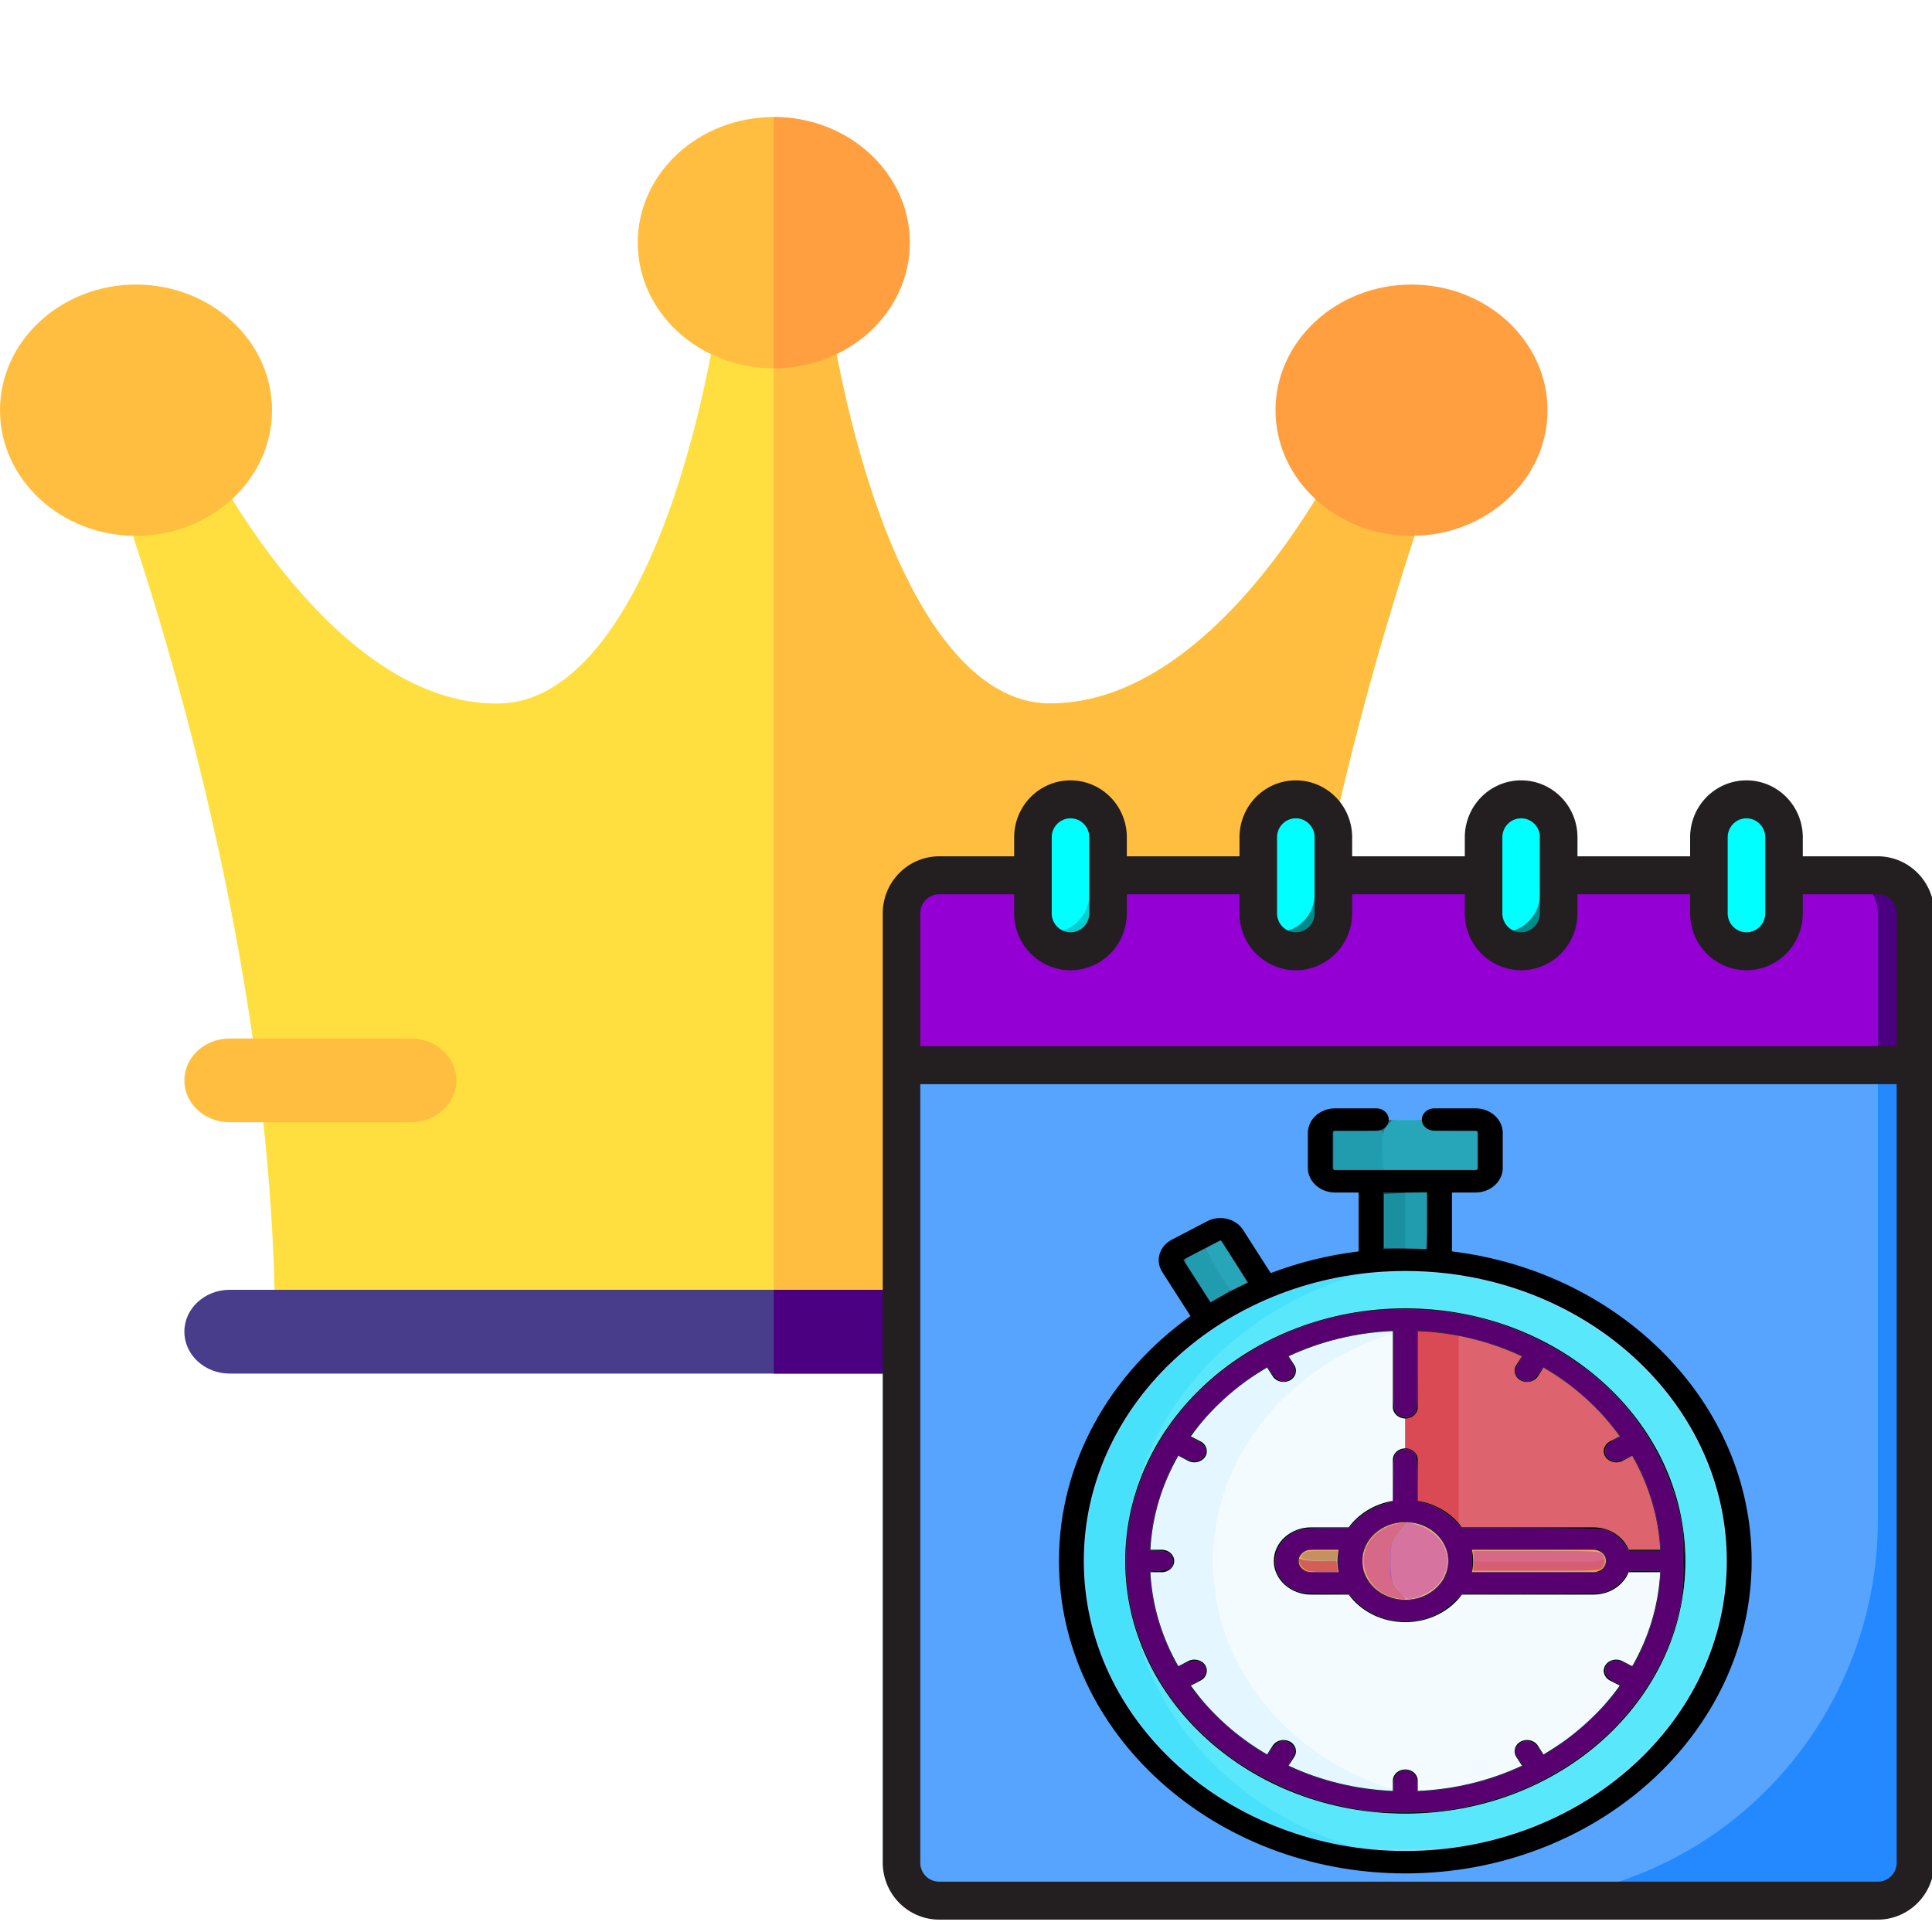 <?xml version="1.0" encoding="UTF-8" standalone="no"?>
<svg
   xmlns:dc="http://purl.org/dc/elements/1.1/"
   xmlns:cc="http://creativecommons.org/ns#"
   xmlns:rdf="http://www.w3.org/1999/02/22-rdf-syntax-ns#"
   xmlns:svg="http://www.w3.org/2000/svg"
   xmlns="http://www.w3.org/2000/svg"
   xmlns:sodipodi="http://sodipodi.sourceforge.net/DTD/sodipodi-0.dtd"
   xmlns:inkscape="http://www.inkscape.org/namespaces/inkscape"
   id="Capa_1"
   enable-background="new 0 0 512 512"
   height="512"
   viewBox="0 0 512 512"
   width="512"
   version="1.1"
   sodipodi:docname="crown-near-expired.svg"
   inkscape:version="0.92.3 (2405546, 2018-03-11)">
  <defs
     id="defs39" />
  <sodipodi:namedview
     pagecolor="#ffffff"
     bordercolor="#666666"
     borderopacity="1"
     objecttolerance="10"
     gridtolerance="10"
     guidetolerance="10"
     inkscape:pageopacity="0"
     inkscape:pageshadow="2"
     inkscape:window-width="1440"
     inkscape:window-height="858"
     id="namedview37"
     showgrid="false"
     inkscape:zoom="0.4609375"
     inkscape:cx="-165.9661"
     inkscape:cy="256"
     inkscape:window-x="-11"
     inkscape:window-y="-11"
     inkscape:window-maximized="1"
     inkscape:current-layer="Capa_1" />
  <g
     id="g34"
     transform="matrix(0.801,0,0,0.74,0,8.071)">
    <path
       d="m 452.952,130.741 v 0.015 c -0.015,-0.015 0.015,0.015 -0.029,0.073 C 441.365,161.986 399.701,242.113 346.41,241 314.945,240.136 288.109,188.705 274.633,103.422 H 256 237.367 C 223.891,188.705 197.055,240.136 165.59,241 c -0.483,0.015 -0.952,0.029 -1.421,0.029 -51.826,0 -93.651,-79.321 -105.092,-110.2 -0.029,-0.059 -0.029,-0.088 -0.029,-0.073 v -0.015 L 30.894,141.112 C 33.311,147.792 91,306.61 91,466 h 165 165 c 0,-159.39 57.689,-318.208 60.106,-324.888 z"
       id="path2"
       inkscape:connector-curvature="0"
       style="fill:#ffdf40" />
    <path
       d="m 481.106,141.112 -28.154,-10.371 v 0.015 c -0.015,-0.015 0.015,0.015 -0.029,0.073 C 441.365,161.986 399.701,242.113 346.41,241 314.945,240.136 288.109,188.705 274.633,103.422 H 256 V 466 h 165 c 0,-159.39 57.689,-318.208 60.106,-324.888 z"
       id="path4"
       inkscape:connector-curvature="0"
       style="fill:#ffbe40" />
    <g
       id="g8">
      <path
         d="M 136,391 H 76 c -8.291,0 -15,-6.709 -15,-15 0,-8.291 6.709,-15 15,-15 h 60 c 8.291,0 15,6.709 15,15 0,8.291 -6.709,15 -15,15 z"
         id="path6"
         style="fill:#ffbe40;fill-opacity:1"
         inkscape:connector-curvature="0" />
    </g>
    <g
       id="g12">
      <path
         d="m 436,391 h -60 c -8.291,0 -15,-6.709 -15,-15 0,-8.291 6.709,-15 15,-15 h 60 c 8.291,0 15,6.709 15,15 0,8.291 -6.709,15 -15,15 z"
         id="path10"
         style="fill:#ffdf40;fill-opacity:1"
         inkscape:connector-curvature="0" />
    </g>
    <g
       id="g16">
      <path
         d="m 467,181 c -24.814,0 -45,-20.186 -45,-45 0,-24.814 20.186,-45 45,-45 24.814,0 45,20.186 45,45 0,24.814 -20.186,45 -45,45 z"
         id="path14"
         inkscape:connector-curvature="0"
         style="fill:#ff9f40" />
    </g>
    <g
       id="g20">
      <path
         d="M 45,181 C 20.186,181 0,160.814 0,136 0,111.186 20.186,91 45,91 c 24.814,0 45,20.186 45,45 0,24.814 -20.186,45 -45,45 z"
         id="path18"
         inkscape:connector-curvature="0"
         style="fill:#ffbe40" />
    </g>
    <path
       d="M 436,451 H 256 76 c -8.291,0 -15,6.709 -15,15 0,8.291 6.709,15 15,15 h 180 180 c 8.291,0 15,-6.709 15,-15 0,-8.291 -6.709,-15 -15,-15 z"
       id="path26"
       style="fill:#483d8b"
       inkscape:connector-curvature="0" />
    <path
       d="m 451,466 c 0,-8.291 -6.709,-15 -15,-15 H 256 v 30 h 180 c 8.291,0 15,-6.709 15,-15 z"
       id="path28"
       style="fill:#4b0082"
       inkscape:connector-curvature="0" />
    <circle
       cx="256"
       cy="76"
       r="45"
       id="circle30"
       style="fill:#ffbe40" />
    <path
       d="M 301,76 C 301,51.186 280.814,31 256,31 v 90 c 24.814,0 45,-20.186 45,-45 z"
       id="path32"
       inkscape:connector-curvature="0"
       style="fill:#ff9f40" />
  </g>
  <g
     id="g872"
     transform="matrix(0.622,0,0,0.629,618.857,19.339)">
    <path
       id="path2-0"
       d="m -178.847,418.034 v 336 a 16.048,16.048 0 0 1 -16,16 h -400 a 16.048,16.048 0 0 1 -16,-16 v -336 z"
       style="fill:#57a4ff;stroke-width:8"
       inkscape:connector-curvature="0" />
    <path
       id="path4-7"
       d="m -194.847,418.034 v 192 a 160.472,160.472 0 0 1 -160,160 h 160 a 16.048,16.048 0 0 0 16,-16 v -336 z"
       style="fill:#2488ff;stroke-width:8"
       inkscape:connector-curvature="0" />
    <path
       style="fill:#9400d3;stroke-width:8"
       id="path6-6"
       d="m -178.847,354.034 v 64 h -432 v -64 a 16.048,16.048 0 0 1 16,-16 h 400 a 16.048,16.048 0 0 1 16,16 z"
       inkscape:connector-curvature="0" />
    <path
       style="fill:#4b0082;stroke-width:8"
       id="path8"
       d="m -194.847,338.034 h -16 a 16.048,16.048 0 0 1 16,16 v 64 h 16 v -64 a 16.048,16.048 0 0 0 -16,-16 z"
       inkscape:connector-curvature="0" />
    <path
       style="fill:#00ffff;stroke-width:8"
       id="path10-4"
       d="m -234.847,322.034 v 32 a 16,16 0 0 1 -32,0 v -32 a 16,16 0 0 1 32,0 z"
       inkscape:connector-curvature="0" />
    <path
       style="fill:#00ffff;stroke-width:8"
       id="path12"
       d="m -244.295,307.482 a 15.792,15.792 0 0 1 1.448,6.552 v 32 a 16.048,16.048 0 0 1 -16,16 15.792,15.792 0 0 1 -6.552,-1.448 16,16 0 0 0 30.552,-6.552 v -32 a 16,16 0 0 0 -9.448,-14.552 z"
       inkscape:connector-curvature="0" />
    <g
       style="fill:#00ffff"
       id="g20-6"
       transform="matrix(8,0,0,8,-650.847,282.034)">
      <path
         style="fill:#00ffff"
         id="path14-6"
         d="M 40,5 V 9 A 2,2 0 0 1 36,9 V 5 a 2,2 0 0 1 4,0 z"
         inkscape:connector-curvature="0" />
      <path
         style="fill:#00ffff"
         id="path16"
         d="M 16,5 V 9 A 2,2 0 0 1 12,9 V 5 a 2,2 0 0 1 4,0 z"
         inkscape:connector-curvature="0" />
      <path
         style="fill:#00ffff"
         id="path18-6"
         d="M 28,5 V 9 A 2,2 0 0 1 24,9 V 5 a 2,2 0 0 1 4,0 z"
         inkscape:connector-curvature="0" />
    </g>
    <path
       style="fill:#008b8b;stroke-width:8"
       id="path24"
       d="m -340.295,307.482 a 15.792,15.792 0 0 1 1.448,6.552 v 32 a 16.048,16.048 0 0 1 -16,16 15.792,15.792 0 0 1 -6.552,-1.448 16,16 0 0 0 30.552,-6.552 v -32 a 16,16 0 0 0 -9.448,-14.552 z"
       inkscape:connector-curvature="0" />
    <path
       style="fill:#008b8b;stroke-width:8"
       id="path26-8"
       d="m -436.295,307.482 a 15.792,15.792 0 0 1 1.448,6.552 v 32 a 16.048,16.048 0 0 1 -16,16 15.792,15.792 0 0 1 -6.552,-1.448 16,16 0 0 0 30.552,-6.552 v -32 a 16,16 0 0 0 -9.448,-14.552 z"
       inkscape:connector-curvature="0" />
    <path
       style="fill:#00ced1;stroke-width:8"
       id="path28-4"
       d="m -532.295,307.482 a 15.792,15.792 0 0 1 1.448,6.552 v 32 a 16.048,16.048 0 0 1 -16,16 15.792,15.792 0 0 1 -6.552,-1.448 16,16 0 0 0 30.552,-6.552 v -32 a 16,16 0 0 0 -9.448,-14.552 z"
       inkscape:connector-curvature="0" />
    <path
       id="path30"
       d="m -194.847,330.034 h -32 v -8 a 24,24 0 0 0 -48,0 v 8 h -48 v -8 a 24,24 0 0 0 -48,0 v 8 h -48 v -8 a 24,24 0 0 0 -48,0 v 8 h -48 v -8 a 24,24 0 0 0 -48,0 v 8 h -32 a 24.072,24.072 0 0 0 -24,24 v 400 a 24.072,24.072 0 0 0 24,24 h 400 a 24.072,24.072 0 0 0 24,-24 v -400 a 24.072,24.072 0 0 0 -24,-24 z m -64,-8 a 8,8 0 0 1 16,0 v 32 a 8,8 0 0 1 -16,0 z m -96,0 a 8,8 0 0 1 16,0 v 32 a 8,8 0 0 1 -16,0 z m -96,0 a 8,8 0 0 1 16,0 v 32 a 8,8 0 0 1 -16,0 z m -96,0 a 8,8 0 0 1 16,0 v 32 a 8,8 0 0 1 -16,0 z m 360,432 a 8,8 0 0 1 -8,8 h -400 a 8,8 0 0 1 -8,-8 v -328 h 416 z m 0,-344 h -416 v -56 a 8,8 0 0 1 8,-8 h 32 v 8 a 24,24 0 0 0 48,0 v -8 h 48 v 8 a 24,24 0 0 0 48,0 v -8 h 48 v 8 a 24,24 0 0 0 48,0 v -8 h 48 v 8 a 24,24 0 0 0 48,0 v -8 h 32 a 8,8 0 0 1 8,8 z"
       style="fill:#231f20;stroke-width:8"
       inkscape:connector-curvature="0" />
  </g>
  <g
     transform="matrix(0.439,0,0,0.396,260.036,293.721)"
     id="g882">
    <g
       id="g38">
      <path
         style="fill:#3f6d8e"
         inkscape:connector-curvature="0"
         id="path2-6"
         d="m 151.512,85.4 c -2.294,-3.973 -7.374,-5.334 -11.347,-3.041 L 118.754,94.72 c -3.973,2.294 -5.334,7.375 -3.041,11.348 l 20.3,35.161 3.402,0.439 32.155,-18.599 v -2.927 z" />
      <path
         style="fill:#365e7d"
         inkscape:connector-curvature="0"
         id="path4-2"
         d="m 134.353,94.89 c -1.592,-2.757 -1.778,-5.935 -0.792,-8.717 l -14.807,8.549 c -3.973,2.294 -5.334,7.375 -3.041,11.348 l 20.3,35.161 3.402,0.439 16.452,-9.516 z" />
      <path
         style="fill:#365e7d"
         inkscape:connector-curvature="0"
         id="path6-7"
         d="m 274.373,47.278 h -37.125 l -1.96,1.891 v 53.547 l 1.71,2.187 h 36.5 l 3.127,-2.187 V 49.169 Z" />
      <path
         style="fill:#294b64"
         inkscape:connector-curvature="0"
         id="path8-3"
         d="m 255.957,49.169 1.96,-1.891 h -20.669 l -1.96,1.891 v 53.547 l 1.71,2.187 h 20.669 l -1.71,-2.187 z" />
      <circle
         style="fill:#90d8f9"
         r="201.582"
         id="ellipse10"
         transform="matrix(0.707,-0.707,0.707,0.707,-139.462,269.809)"
         cy="303.25"
         cx="255.957" />
      <path
         style="fill:#75cef9"
         inkscape:connector-curvature="0"
         id="path12-0"
         d="m 87.812,303.25 c 0,-105.7 81.356,-192.387 184.863,-200.886 -5.514,-0.453 -11.088,-0.695 -16.718,-0.695 -111.33,0 -201.582,90.251 -201.582,201.581 0,111.33 90.251,201.581 201.582,201.581 5.631,0 11.204,-0.242 16.718,-0.695 C 169.168,495.637 87.812,408.95 87.812,303.25 Z" />
      <circle
         style="fill:#f4fbff"
         r="161.581"
         id="ellipse14"
         transform="matrix(0.707,-0.707,0.707,0.707,-139.462,269.809)"
         cy="303.25"
         cx="255.957" />
      <path
         style="fill:#e4f6ff"
         inkscape:connector-curvature="0"
         id="path16-1"
         d="m 139.875,303.25 c 0,-81.374 60.47,-148.88 138.831,-159.972 -7.436,-1.052 -15.029,-1.609 -22.75,-1.609 -89.096,0 -161.581,72.485 -161.581,161.581 0,89.096 72.485,161.581 161.581,161.581 7.722,0 15.314,-0.557 22.75,-1.609 C 200.345,452.131 139.875,384.624 139.875,303.25 Z" />
      <path
         style="fill:#3f6d8e"
         inkscape:connector-curvature="0"
         id="path18-4"
         d="m 298.309,7.833 h -84.703 c -4.96,0 -8.982,4.021 -8.982,8.982 v 23.373 c 0,4.96 4.021,8.982 8.982,8.982 h 84.703 c 4.96,0 8.981,-4.021 8.981,-8.982 V 16.814 c 0,-4.96 -4.021,-8.981 -8.981,-8.981 z" />
      <path
         style="fill:#365e7d"
         inkscape:connector-curvature="0"
         id="path20"
         d="M 242.957,40.187 V 16.814 c 0,-4.96 4.021,-8.982 8.982,-8.982 h -38.333 c -4.96,0 -8.982,4.021 -8.982,8.982 v 23.373 c 0,4.96 4.021,8.982 8.982,8.982 h 38.333 c -4.961,0 -8.982,-4.021 -8.982,-8.982 z" />
      <path
         style="fill:#dd636e"
         inkscape:connector-curvature="0"
         id="path22"
         d="m 255.957,141.669 v 128.144 l 2.291,3.09 23.75,18.5 h 86.25 l 13.25,8.25 3.085,3.597 h 32.955 c 0,-89.095 -72.485,-161.581 -161.581,-161.581 z" />
      <path
         style="fill:#da4a54"
         inkscape:connector-curvature="0"
         id="path24-4"
         d="m 288.188,144.902 c -10.418,-2.117 -21.197,-3.233 -32.231,-3.233 v 128.144 l 2.291,3.09 23.75,18.5 h 6.189 V 144.902 Z" />
      <path
         style="fill:#ffaa5b"
         inkscape:connector-curvature="0"
         id="path26-4"
         d="m 226.086,288.25 c -9.308,0 -16.213,0 -27.003,0 -8.284,0 -15,6.716 -15,15 0,8.284 6.716,15 15,15 h 27.003 l 1.495,-3.18 v -24.167 z" />
      <path
         style="fill:#ffaa5b"
         inkscape:connector-curvature="0"
         id="path28-1"
         d="m 369.583,288.25 c -10.319,0 -74.615,0 -83.757,0 l -2.578,1.986 v 23.167 l 2.578,4.847 h 83.757 c 8.284,0 15,-6.716 15,-15 0,-8.284 -6.715,-15 -15,-15 z" />
      <path
         style="fill:#ff9838"
         inkscape:connector-curvature="0"
         id="path30-8"
         d="m 199.083,303.25 c -5.549,0 -10.382,-3.021 -12.977,-7.5 -1.279,2.208 -2.023,4.765 -2.023,7.5 0,8.284 6.716,15 15,15 h 27.003 l 1.495,-3.18 v -15 l -1.495,3.18 c -9.307,0 -16.212,0 -27.003,0 z" />
      <path
         style="fill:#ff9838"
         inkscape:connector-curvature="0"
         id="path32-8"
         d="m 369.583,303.25 h -83.757 l -2.578,-4.847 v 15 l 2.578,4.847 h 83.757 c 8.284,0 15,-6.716 15,-15 0,-2.735 -0.744,-5.292 -2.023,-7.5 -2.595,4.479 -7.428,7.5 -12.977,7.5 z" />
      <circle
         style="fill:#ffba7e"
         r="33.437"
         id="ellipse34"
         transform="matrix(0.383,-0.924,0.924,0.383,-122.161,423.674)"
         cy="303.25"
         cx="255.957" />
      <path
         style="fill:#ffaa5b"
         inkscape:connector-curvature="0"
         id="path36"
         d="m 246.019,303.25 c 0,-14.304 9.03,-26.533 21.687,-31.3 -3.658,-1.378 -7.616,-2.137 -11.75,-2.137 -18.437,0 -33.437,15 -33.437,33.437 0,18.437 15,33.437 33.437,33.437 4.134,0 8.092,-0.759 11.75,-2.137 -12.656,-4.767 -21.687,-16.996 -21.687,-31.3 z" />
    </g>
    <g
       id="g44">
      <path
         inkscape:connector-curvature="0"
         id="path40"
         d="m 46.918,302.917 c 0,115.288 93.794,209.082 209.082,209.082 115.288,0 209.081,-93.793 209.081,-209.082 0,-105.736 -78.899,-193.378 -180.913,-207.177 V 56.336 h 14.184 c 9.088,0 16.481,-7.394 16.481,-16.482 V 16.482 C 314.833,7.394 307.439,0 298.352,0 H 273.5 c -4.143,0 -7.5,3.358 -7.5,7.5 0,4.142 3.357,7.5 7.5,7.5 h 24.852 c 0.816,0 1.481,0.665 1.481,1.482 v 23.373 c 0,0.817 -0.665,1.482 -1.481,1.482 -6.649,0 -70.279,0 -84.703,0 -0.817,0 -1.482,-0.665 -1.482,-1.482 V 16.482 c 0,-0.817 0.665,-1.482 1.482,-1.482 H 238.5 C 242.643,15 246,11.642 246,7.5 246,3.358 242.643,0 238.5,0 h -24.852 c -9.089,0 -16.482,7.394 -16.482,16.482 v 23.373 c 0,9.088 7.394,16.482 16.482,16.482 h 14.183 V 95.74 c -18.566,2.511 -36.37,7.457 -53.069,14.524 L 158.05,81.318 c -4.358,-7.547 -14.044,-10.144 -21.593,-5.786 l -21.41,12.361 c -7.566,4.368 -10.155,14.026 -5.786,21.593 l 17.058,29.545 C 77.98,177.361 46.918,236.577 46.918,302.917 Z M 242.831,56.336 h 26.337 v 37.909 c -8.451,-0.524 -17.545,-0.546 -26.337,0 z m -120.58,45.65 c -0.223,-0.385 -0.096,-0.876 0.296,-1.103 l 21.409,-12.361 c 0.386,-0.223 0.882,-0.089 1.104,0.295 l 16.031,27.768 c -7.819,3.991 -15.399,8.482 -22.659,13.425 z m 120.554,7.308 c 8.799,-0.588 17.703,-0.586 26.501,0.007 100.833,6.861 180.775,91.073 180.775,193.617 C 450.081,409.935 363.017,497 256,497 148.982,497 61.918,409.936 61.918,302.918 c 0,-102.582 80,-186.817 180.887,-193.624 z" />
      <path
         inkscape:connector-curvature="0"
         id="path42"
         d="m 255.999,471.999 c 93.232,0 169.082,-75.85 169.082,-169.081 0,-93.415 -76.063,-169.081 -169.081,-169.081 h -0.001 c -93.231,0 -169.081,75.85 -169.081,169.081 0,93.231 75.85,169.081 169.081,169.081 z m -137.011,-239.525 5.958,3.44 c 3.583,2.07 8.173,0.845 10.245,-2.745 2.071,-3.587 0.842,-8.174 -2.745,-10.245 l -5.936,-3.427 c 11.911,-18.425 27.644,-34.157 46.068,-46.068 l 3.427,5.935 c 2.072,3.587 6.657,4.817 10.245,2.745 3.587,-2.071 4.816,-6.658 2.745,-10.245 l -3.439,-5.957 c 19.03,-9.824 40.356,-15.797 62.943,-16.885 v 51.028 c 0,4.142 3.357,7.5 7.5,7.5 4.143,0 7.5,-3.358 7.5,-7.5 0,-10.298 0,-40.838 0,-51.028 21.686,1.019 43.262,6.744 62.94,16.89 l -3.437,5.952 c -2.071,3.587 -0.842,8.174 2.745,10.245 3.592,2.073 8.177,0.838 10.245,-2.745 l 3.423,-5.93 c 17.945,11.593 33.801,27.11 46.066,46.066 l -5.93,3.424 c -3.587,2.071 -4.816,6.658 -2.745,10.245 2.074,3.592 6.663,4.814 10.245,2.745 l 5.952,-3.437 c 10.519,20.367 15.954,42.155 16.89,62.94 -6.738,0 -12.199,0 -19.055,0 -2.952,-8.523 -11.384,-15 -21.215,-15 h -79.441 c -6.198,-9.411 -15.837,-15.754 -26.685,-17.754 V 235.05 c 0,-4.142 -3.357,-7.5 -7.5,-7.5 -4.143,0 -7.5,3.358 -7.5,7.5 v 27.631 c -11.114,2.067 -20.662,8.633 -26.675,17.736 h -22.699 c -12.406,0 -22.5,10.093 -22.5,22.5 0,12.407 10.094,22.5 22.5,22.5 h 22.698 c 7.331,11.097 19.909,18.438 34.176,18.438 14.267,0 26.845,-7.34 34.176,-18.438 h 79.45 c 9.777,0 18.114,-6.271 21.21,-15 h 19.06 c -1.088,22.587 -7.062,43.913 -16.885,62.943 l -5.957,-3.439 c -3.588,-2.073 -8.175,-0.842 -10.245,2.745 -2.071,3.587 -0.842,8.174 2.745,10.245 l 5.935,3.426 c -11.911,18.425 -27.644,34.157 -46.068,46.068 l -3.426,-5.934 c -2.071,-3.587 -6.657,-4.816 -10.245,-2.746 -3.587,2.071 -4.816,6.658 -2.745,10.245 l 3.439,5.957 c -19.03,9.824 -40.356,15.798 -62.943,16.886 v -6.898 c 0,-4.142 -3.357,-7.5 -7.5,-7.5 -4.143,0 -7.5,3.358 -7.5,7.5 v 6.898 c -22.587,-1.088 -43.913,-7.061 -62.943,-16.885 l 3.439,-5.957 c 2.071,-3.587 0.842,-8.174 -2.745,-10.245 -3.588,-2.073 -8.175,-0.843 -10.245,2.745 l -3.427,5.935 C 154.152,420.495 138.42,404.763 126.509,386.338 l 5.936,-3.427 c 3.587,-2.071 4.816,-6.658 2.745,-10.245 -2.07,-3.588 -6.659,-4.817 -10.245,-2.745 l -5.958,3.44 c -9.824,-19.03 -15.798,-40.356 -16.886,-62.943 H 109 c 4.143,0 7.5,-3.358 7.5,-7.5 0,-4.142 -3.357,-7.5 -7.5,-7.5 h -6.899 c 1.09,-22.588 7.064,-43.914 16.887,-62.944 z m 177.263,62.943 h 73.375 c 4.136,0 7.5,3.364 7.5,7.5 0,4.136 -3.364,7.5 -7.5,7.5 h -73.375 c 0.906,-4.857 0.893,-10.2 0,-15 z m -17.1,19.173 c -4.28,8.453 -13.047,14.265 -23.151,14.265 -14.439,0 -25.938,-11.803 -25.938,-25.938 0,-14.222 11.574,-25.937 25.938,-25.937 18.562,0 31.793,19.248 23.151,37.61 z m -63.403,-4.173 h -16.622 c -4.136,0 -7.5,-3.364 -7.5,-7.5 0,-4.136 3.364,-7.5 7.5,-7.5 h 16.622 c -0.932,5.016 -0.869,10.335 0,15 z" />
    </g>
    <path
       transform="scale(1)"
       inkscape:connector-curvature="0"
       id="path860"
       d="m 228.178,494.611 c -35.19,-5.642 -67.903,-20.212 -94.813,-42.229 -8.913,-7.292 -25.413,-24.482 -32.059,-33.398 C 61.797,365.974 51.751,297.594 74.452,236.197 c 22.587,-61.088 75.809,-107.862 138.8,-121.983 33.365,-7.48 70.49,-5.9 101.713,4.328 66.778,21.875 116.673,77.466 130.58,145.485 11.364,55.586 -1.535,111.141 -36.535,157.348 -6.398,8.447 -23.238,25.466 -32.476,32.823 -25.324,20.166 -54.501,33.356 -87.771,39.679 -11.46,2.178 -48.759,2.63 -60.584,0.734 z m 46.007,-23.272 c 62.333,-6.956 115.531,-47.284 139.053,-105.411 13.174,-32.556 15.583,-70.698 6.683,-105.818 C 404.618,199.726 353.37,150.617 291.798,137.336 c -36.873,-7.954 -74.539,-3.518 -108.491,12.775 -29.006,13.92 -50.264,32.315 -68.128,58.952 -29.44,43.899 -36.6,98.839 -19.387,148.758 20.943,60.736 74.088,104.356 137.715,113.032 11.37,1.55 29.232,1.764 40.678,0.487 z"
       style="opacity:0.381;fill:#00ffff;fill-opacity:1;fill-rule:nonzero;stroke:#47ffff;stroke-width:0.095;stroke-miterlimit:4;stroke-dasharray:none;stroke-opacity:1" />
    <path
       transform="scale(1)"
       inkscape:connector-curvature="0"
       id="path862"
       d="m 134.57,122.613 c -2.184,-3.769 -5.818,-10.035 -8.077,-13.924 -4.61,-7.937 -4.911,-6.934 3.548,-11.83 l 4.381,-2.536 7.758,13.445 c 4.267,7.395 7.754,13.718 7.748,14.051 -0.006,0.333 -2.57,2.19 -5.699,4.126 l -5.689,3.521 z"
       style="opacity:0.381;fill:#00ffff;fill-opacity:1;fill-rule:nonzero;stroke:#47ffff;stroke-width:0.095;stroke-miterlimit:4;stroke-dasharray:none;stroke-opacity:1" />
    <path
       transform="scale(1)"
       inkscape:connector-curvature="0"
       id="path864"
       d="m 142.807,108.36 c -4.185,-7.45 -7.561,-13.76 -7.503,-14.022 0.136,-0.618 9.088,-5.883 9.379,-5.516 1.25,1.578 15.85,27.589 15.595,27.784 -0.482,0.367 -9.601,5.347 -9.744,5.321 -0.065,-0.011 -3.542,-6.117 -7.726,-13.567 z"
       style="opacity:0.381;fill:#00ffff;fill-opacity:1;fill-rule:nonzero;stroke:#47ffff;stroke-width:0.095;stroke-miterlimit:4;stroke-dasharray:none;stroke-opacity:1" />
    <path
       transform="scale(1)"
       inkscape:connector-curvature="0"
       id="path866"
       d="M 255.381,93.626 243.242,93.329 V 75.411 57.494 l 9.283,-0.615 c 5.106,-0.338 10.889,-0.617 12.853,-0.62 l 3.57,-0.005 v 19.041 c 0,10.473 -0.321,18.948 -0.714,18.835 -0.393,-0.114 -6.177,-0.341 -12.853,-0.504 z"
       style="opacity:0.381;fill:#00ffff;fill-opacity:1;fill-rule:nonzero;stroke:#47ffff;stroke-width:0.095;stroke-miterlimit:4;stroke-dasharray:none;stroke-opacity:1" />
    <path
       transform="scale(1)"
       inkscape:connector-curvature="0"
       id="path868"
       d="m 242.29,28.311 c 0,-12.617 0.021,-12.739 2.862,-16.661 l 2.862,-3.951 h 9.039 c 8.291,0 9.039,0.152 9.039,1.835 0,1.009 1.129,2.723 2.509,3.808 2.282,1.795 3.785,1.973 16.661,1.973 h 14.153 v 12.853 12.853 h -28.562 -28.562 z"
       style="opacity:0.381;fill:#00ffff;fill-opacity:1;fill-rule:nonzero;stroke:#47ffff;stroke-width:0.095;stroke-miterlimit:4;stroke-dasharray:none;stroke-opacity:1" />
    <path
       transform="scale(1)"
       inkscape:connector-curvature="0"
       id="path870"
       d="M 212.776,28.169 V 15.316 h 13.727 c 7.55,0 14.298,-0.22 14.995,-0.488 1.027,-0.396 1.213,2.047 0.98,12.853 l -0.288,13.341 h -14.707 -14.707 z"
       style="opacity:0.381;fill:#00ffff;fill-opacity:1;fill-rule:nonzero;stroke:#47ffff;stroke-width:0.095;stroke-miterlimit:4;stroke-dasharray:none;stroke-opacity:1" />
    <path
       transform="scale(1)"
       inkscape:connector-curvature="0"
       id="path872"
       d="m 254.288,325.634 c -1.421,-1.688 -3.737,-5.258 -5.148,-7.932 -2.293,-4.347 -2.564,-5.872 -2.554,-14.383 0.012,-10.796 1.64,-15.391 7.943,-22.412 l 3.47,-3.865 4.615,1.41 c 17.938,5.482 24.561,25.977 13.08,40.473 -3.144,3.969 -10.256,8.192 -15.403,9.146 -3.051,0.565 -3.699,0.302 -6.003,-2.436 z"
       style="opacity:0.381;fill:#9400d3;fill-opacity:1;fill-rule:nonzero;stroke:#47ffff;stroke-width:0.095;stroke-miterlimit:4;stroke-dasharray:none;stroke-opacity:1" />
    <path
       transform="scale(1)"
       inkscape:connector-curvature="0"
       id="path876"
       d="m 297.03,302.841 -0.005,-6.663 h 37.85 c 36.58,0 37.914,0.064 39.754,1.904 2.448,2.448 2.448,7.073 0,9.521 -1.84,1.84 -3.173,1.904 -39.749,1.903 l -37.845,-10e-4 z"
       style="opacity:0.381;fill:#9400d3;fill-opacity:1;fill-rule:nonzero;stroke:#47ffff;stroke-width:0.095;stroke-miterlimit:4;stroke-dasharray:none;stroke-opacity:1" />
    <path
       transform="scale(1)"
       inkscape:connector-curvature="0"
       id="path878"
       d="m 247.973,327.086 c -14.08,-4.34 -21.37,-21.981 -14.654,-35.459 3.831,-7.687 10.943,-12.718 19.873,-14.057 l 4.669,-0.7 -3.927,4.658 c -5.899,6.996 -6.884,10.145 -6.884,22.013 0,11.165 0.876,13.928 6.796,21.438 2.784,3.532 2.791,3.57 0.627,3.504 -1.203,-0.036 -4.128,-0.665 -6.501,-1.396 z"
       style="opacity:0.381;fill:#9400d3;fill-opacity:1;fill-rule:nonzero;stroke:#47ffff;stroke-width:0.095;stroke-miterlimit:4;stroke-dasharray:none;stroke-opacity:1" />
    <path
       transform="scale(1)"
       inkscape:connector-curvature="0"
       id="path880"
       d="m 196.93,309.515 c -2.475,-0.999 -5.1,-4.56 -5.1,-6.918 0,-1.411 0.336,-1.546 1.842,-0.74 1.013,0.542 6.109,0.986 11.325,0.986 h 9.483 l 0.363,3.808 0.363,3.808 -8.118,-0.06 c -4.465,-0.033 -9.036,-0.431 -10.158,-0.884 z"
       style="opacity:0.381;fill:#8b008b;fill-opacity:1;fill-rule:nonzero;stroke:#47ffff;stroke-width:0.095;stroke-miterlimit:4;stroke-dasharray:none;stroke-opacity:1" />
    <path
       transform="scale(1)"
       inkscape:connector-curvature="0"
       id="path888"
       d="M 235.626,470.321 C 170.22,461.902 115.986,417.06 95.664,354.597 81.944,312.424 85.288,268.362 105.264,228.104 c 16.581,-33.415 42.692,-59.475 76.569,-76.418 45.172,-22.592 100.103,-23.074 145.667,-1.28 53.565,25.622 88.165,73.743 96.169,133.751 1.141,8.556 0.613,33.244 -0.934,43.621 -11.152,74.822 -71.345,133.166 -147.098,142.578 -9.276,1.152 -30.932,1.133 -40.012,-0.036 z m 13.329,-18.047 c 0,-3.831 0.473,-5.277 2.337,-7.141 2.978,-2.978 6.629,-2.978 9.607,0 1.88,1.88 2.337,3.302 2.337,7.272 v 4.935 l 7.314,-0.663 c 16.407,-1.487 37.867,-7.371 50.931,-13.966 l 5.531,-2.792 -2.559,-4.583 c -2.313,-4.144 -2.442,-4.865 -1.34,-7.524 2.671,-6.449 10.126,-5.859 13.82,1.094 0.999,1.88 2.284,3.414 2.856,3.409 4.413,-0.039 33.061,-27.011 41.358,-38.937 l 4.905,-7.051 -4.522,-2.952 c -3.859,-2.519 -4.565,-3.461 -4.812,-6.43 -0.219,-2.621 0.236,-3.968 1.846,-5.468 2.747,-2.559 5.814,-2.519 10.541,0.138 4.694,2.638 4.685,2.647 10.093,-10.941 6.221,-15.632 10.657,-35.177 10.657,-46.953 v -4.215 h -9.501 -9.501 l -1.896,3.716 c -2.344,4.594 -7.552,8.993 -12.35,10.43 -2.475,0.741 -16.679,1.087 -44.702,1.087 h -41.075 l -5.943,6.027 c -6.925,7.023 -13.734,10.579 -23.198,12.115 -12.789,2.075 -26.177,-2.794 -35.385,-12.869 l -4.694,-5.136 -14.732,-0.307 c -14.475,-0.302 -14.812,-0.357 -19.312,-3.163 -12.204,-7.611 -13.757,-24.344 -3.199,-34.464 5.394,-5.17 8.688,-5.999 23.855,-5.999 l 13.598,-4.6e-4 4.083,-4.741 c 4.495,-5.219 10.489,-9.125 17.802,-11.599 l 4.773,-1.615 0.231,-14.11 c 0.127,-7.761 0.454,-15.066 0.728,-16.235 0.645,-2.756 5.431,-5.24 8.576,-4.451 4.642,1.165 5.222,3.335 5.222,19.531 v 14.912 l 4.998,1.603 c 6.658,2.135 14.002,7.062 18.441,12.373 l 3.622,4.333 h 41.341 c 28.223,0 42.492,0.345 44.968,1.087 4.798,1.438 10.006,5.836 12.35,10.43 l 1.896,3.716 h 9.643 9.643 l -0.558,-7.855 c -0.729,-10.251 -3.832,-24.361 -7.981,-36.279 -2.763,-7.938 -7.163,-18.074 -8.479,-19.535 -0.176,-0.196 -1.863,0.554 -3.748,1.666 -6.941,4.095 -13.223,1.412 -12.655,-5.404 0.249,-2.991 0.943,-3.935 4.7,-6.386 l 4.407,-2.877 -2.911,-4.27 c -4.985,-7.311 -14.588,-18.473 -21.284,-24.736 -6.324,-5.916 -20.839,-17.169 -22.07,-17.111 -0.347,0.017 -1.784,1.93 -3.193,4.252 -2.967,4.89 -6.416,6.297 -10.213,4.166 -4.161,-2.336 -4.723,-5.957 -1.779,-11.478 l 2.537,-4.758 -6.369,-2.901 c -14.768,-6.727 -34.059,-11.872 -50.878,-13.568 l -6.426,-0.648 v 27.03 c 0,25.887 -0.082,27.119 -1.941,29.114 -2.609,2.801 -7.789,2.801 -10.399,0 -1.859,-1.996 -1.941,-3.227 -1.941,-29.135 v -27.051 l -6.903,0.649 c -16.305,1.533 -35.087,6.487 -49.056,12.941 l -7.897,3.648 2.582,4.939 c 2.374,4.54 2.471,5.137 1.2,7.401 -0.76,1.355 -2.55,3.116 -3.977,3.914 -2.326,1.301 -2.866,1.301 -5.213,-0.006 -1.44,-0.801 -3.475,-3.05 -4.522,-4.996 -1.047,-1.946 -2.333,-3.536 -2.856,-3.532 -1.874,0.013 -14.448,10.113 -23.669,19.013 -7.87,7.596 -22.506,25.179 -22.506,27.037 0,0.297 1.308,1.217 2.907,2.044 6.722,3.476 8.484,8.334 4.544,12.527 -2.562,2.727 -6.367,2.836 -10.522,0.303 -1.714,-1.045 -3.463,-1.902 -3.885,-1.904 -2.24,-0.01 -11.527,25.376 -14.422,39.426 -1.704,8.272 -3.336,22.517 -2.708,23.646 0.218,0.393 2.514,0.714 5.101,0.714 5.675,0 8.512,2.276 8.512,6.828 0,4.68 -2.293,6.501 -8.184,6.501 -2.768,0 -5.236,0.329 -5.484,0.73 -0.654,1.058 1.034,15.694 2.771,24.024 2.742,13.156 12.16,39.035 14.206,39.035 0.317,0 2.256,-0.857 4.308,-1.904 4.8,-2.449 7.436,-2.406 10.173,0.166 4.051,3.805 2.603,8.891 -3.51,12.326 -2.094,1.177 -3.807,2.382 -3.807,2.679 0,1.593 13.293,17.857 20.524,25.112 8.051,8.078 23.684,20.658 25.652,20.643 0.524,-0.004 1.941,-1.738 3.148,-3.852 2.654,-4.646 5.955,-6.193 9.546,-4.472 1.387,0.665 3.095,2.404 3.795,3.866 1.149,2.396 1.027,3.13 -1.242,7.468 -1.384,2.646 -2.381,4.928 -2.217,5.07 0.164,0.143 3.741,1.763 7.948,3.6 16.553,7.228 37.327,12.435 51.617,12.939 l 4.046,0.143 z m 18.997,-126.084 c 24.097,-12.211 15.144,-49.605 -11.816,-49.352 -10.092,0.095 -17.935,4.699 -23.213,13.626 -2.212,3.741 -2.532,5.311 -2.522,12.377 0.015,10.72 2.608,15.578 12.181,22.822 5.564,4.211 17.607,4.46 25.371,0.526 z m -52.32,-23.348 v -7.617 h -9.831 c -8.989,0 -9.996,0.183 -11.759,2.142 -2.711,3.012 -3.26,5.088 -2.142,8.101 1.627,4.384 3.316,4.99 13.917,4.99 h 9.815 z m 159.516,5.28 c 3.092,-3.092 3.092,-7.468 0,-10.559 l -2.337,-2.337 h -38.364 -38.364 v 7.617 7.617 h 38.364 38.364 z"
       style="opacity:0.381;fill:#8b008b;fill-opacity:1;fill-rule:nonzero;stroke:#47ffff;stroke-width:0.095;stroke-miterlimit:4;stroke-dasharray:none;stroke-opacity:1" />
    <path
       transform="scale(1)"
       inkscape:connector-curvature="0"
       id="path926"
       d="m 196.591,302.156 c -3.639,-0.653 -4.366,-1.88 -2.401,-4.052 1.532,-1.693 2.915,-1.927 11.402,-1.927 h 9.658 l -0.389,3.332 -0.389,3.332 -7.75,-0.13 c -4.263,-0.071 -8.822,-0.322 -10.131,-0.557 z"
       style="opacity:0.381;fill:#696969;fill-opacity:1;fill-rule:nonzero;stroke:#47ffff;stroke-width:0.095;stroke-miterlimit:4;stroke-dasharray:none;stroke-opacity:1" />
    <path
       transform="scale(1)"
       inkscape:connector-curvature="0"
       id="path936"
       d="m 238.482,470.637 c -11.34,-0.969 -34.149,-6.691 -44.325,-11.121 C 168.353,448.284 151.641,436.99 134.699,419.337 116.74,400.623 104.21,379.954 96.049,355.582 73.106,287.058 97.405,210.905 155.982,167.751 c 4.792,-3.531 11.363,-8.011 14.6,-9.956 6.471,-3.888 23.279,-12.045 24.819,-12.045 0.534,0 2.198,-0.64 3.698,-1.422 1.5,-0.782 3.605,-1.425 4.679,-1.428 1.073,-0.003 2.359,-0.401 2.856,-0.885 0.497,-0.483 3.047,-1.316 5.665,-1.85 2.618,-0.534 7.545,-1.607 10.949,-2.384 10.206,-2.33 24.461,-3.473 38.083,-3.053 25.894,0.798 46.935,6.112 69.809,17.628 46.696,23.51 78.89,65.619 90.306,118.116 1.914,8.802 2.176,12.672 2.194,32.371 0.021,23.419 -0.49,27.747 -5.392,45.7 -4.01,14.683 -12.359,32.76 -21.523,46.596 -27.952,42.204 -72.646,69.725 -122.065,75.166 -7.441,0.819 -28.252,1.012 -36.179,0.335 z m 10.473,-18.091 c 0,-5.252 3.273,-9.749 7.094,-9.749 3.656,0 7.187,5.016 7.187,10.21 v 4.351 l 7.19,-0.608 c 9.851,-0.833 24.441,-3.905 33.934,-7.146 6.92,-2.362 21.549,-8.372 22.543,-9.261 0.195,-0.174 -0.769,-2.233 -2.142,-4.575 -3.058,-5.217 -3.096,-6.448 -0.3,-9.698 3.824,-4.445 9.32,-2.87 12.684,3.634 0.745,1.441 1.825,2.62 2.4,2.62 2.191,0 14.058,-9.349 23.516,-18.526 8.501,-8.249 22.994,-25.548 22.994,-27.446 0,-0.347 -1.367,-1.338 -3.037,-2.201 -6.402,-3.311 -8.211,-8.418 -4.413,-12.46 2.536,-2.699 6.046,-2.806 9.831,-0.299 1.571,1.04 3.416,1.894 4.1,1.898 0.684,0.004 2.654,-3.1 4.377,-6.896 6.748,-14.869 11.569,-33.249 12.612,-48.08 l 0.619,-8.807 h -9.463 -9.463 l -3.349,4.977 c -2.309,3.432 -4.825,5.748 -8.104,7.461 l -4.755,2.484 -42.319,0.17 -42.319,0.17 -5.696,5.794 c -8.752,8.904 -17.287,12.577 -29.009,12.484 -11.83,-0.094 -22.623,-5.136 -30.355,-14.182 l -3.627,-4.243 -13.737,-0.059 c -15.262,-0.065 -18.375,-0.834 -23.579,-5.822 -4.798,-4.599 -6.822,-9.251 -6.798,-15.623 0.027,-7.078 2.391,-12.261 7.642,-16.756 5.495,-4.703 8.599,-5.406 23.913,-5.412 l 13.011,-0.006 2.91,-3.674 c 3.783,-4.777 12.057,-10.433 18.399,-12.579 l 5.033,-1.703 0.263,-15.015 c 0.282,-16.091 0.717,-17.578 5.691,-19.481 2.497,-0.955 6.413,0.516 7.545,2.834 0.413,0.845 0.972,8.346 1.242,16.667 l 0.492,15.13 3.808,1.136 c 6.77,2.02 11.838,5.204 17.466,10.974 l 5.511,5.65 41.827,0.163 c 23.005,0.09 42.899,0.556 44.208,1.037 4.529,1.663 8.638,5.067 11.553,9.57 l 2.927,4.522 h 9.563 9.563 l -0.557,-7.855 c -1.031,-14.543 -5.514,-32.313 -11.787,-46.728 -1.862,-4.278 -3.714,-8.134 -4.117,-8.569 -0.403,-0.435 -2.48,0.1 -4.616,1.19 -4.95,2.525 -7.566,2.503 -10.325,-0.089 -4.178,-3.925 -1.94,-9.155 5.844,-13.657 1.502,-0.869 1.056,-1.813 -4.276,-9.045 -7.433,-10.082 -22.873,-25.6 -32.522,-32.684 -4.03,-2.959 -7.687,-5.381 -8.125,-5.381 -0.439,0 -1.619,1.392 -2.623,3.094 -2.045,3.465 -5.141,6.347 -6.871,6.395 -2.588,0.072 -5.94,-2.296 -7.052,-4.981 -1.063,-2.565 -0.914,-3.343 1.435,-7.522 l 2.62,-4.661 -7.128,-3.293 c -14.543,-6.719 -33.531,-11.792 -49.901,-13.33 l -6.903,-0.649 v 26.626 c 0,25.495 -0.084,26.733 -1.973,29.135 -2.729,3.469 -7.606,3.469 -10.335,0 -1.89,-2.402 -1.973,-3.639 -1.973,-29.15 v -26.642 l -7.285,0.683 c -16.488,1.545 -38.222,7.485 -51.037,13.948 l -5.482,2.765 2.381,4.698 c 1.847,3.646 2.182,5.22 1.495,7.027 -1.017,2.675 -4.475,5.377 -6.882,5.377 -1.818,0 -7.152,-5.239 -7.996,-7.855 -0.296,-0.916 -0.99,-1.666 -1.543,-1.666 -2.034,0 -13.875,9.22 -22.577,17.581 -8.425,8.094 -23.893,26.279 -23.893,28.09 0,0.454 1.607,1.807 3.57,3.006 6.377,3.894 7.497,7.177 3.977,11.652 -2.384,3.031 -5.313,3.201 -10.404,0.604 -2.053,-1.047 -3.955,-1.904 -4.227,-1.904 -0.754,0 -4.279,7.23 -6.932,14.217 -5.394,14.207 -8.503,27.657 -10.193,44.097 l -0.563,5.474 h 5.208 c 5.939,0 9.09,2.31 9.09,6.662 0,4.392 -2.123,6.104 -8.24,6.648 l -5.565,0.495 0.288,5.236 c 0.444,8.07 2.836,21.494 5.483,30.776 2.443,8.566 9.073,24.912 10.807,26.646 0.644,0.644 2.36,0.216 5.222,-1.303 5.008,-2.657 8.675,-1.974 10.925,2.035 2.06,3.671 0.77,6.748 -4.128,9.844 -2.376,1.502 -4.319,2.99 -4.319,3.307 0,1.621 13.653,18.431 20.665,25.443 8.134,8.134 23.441,20.356 25.495,20.356 0.617,0 1.718,-1.113 2.445,-2.472 0.728,-1.36 2.563,-3.515 4.078,-4.79 2.974,-2.503 5.299,-2.353 8.179,0.527 2.896,2.896 3,4.753 0.537,9.612 -1.304,2.572 -2.37,4.855 -2.37,5.072 0,0.674 15.385,7.043 23.077,9.554 11.427,3.73 27.183,6.825 36.19,7.109 l 4.522,0.143 z m 18.558,-125.999 c 19.716,-9.268 19.199,-38.842 -0.832,-47.609 -13.677,-5.986 -30.029,0.821 -35.333,14.71 -2.175,5.694 -1.609,15.658 1.198,21.095 6.6,12.783 21.897,17.948 34.967,11.804 z m -51.881,-23.705 v -7.617 h -9.912 c -9.9,0 -9.915,0.004 -12.377,2.929 -1.356,1.611 -2.465,3.56 -2.465,4.332 0,2.018 2.604,6.763 4.026,7.335 0.666,0.268 5.602,0.521 10.969,0.562 l 9.759,0.075 z m 159.879,5.108 c 2.514,-3.196 2.514,-7.02 0,-10.216 l -1.973,-2.509 h -38.728 -38.728 v 7.617 7.617 h 38.728 38.728 z"
       style="opacity:0.381;fill:#9400d3;fill-opacity:1;fill-rule:nonzero;stroke:#47ffff;stroke-width:0.095;stroke-miterlimit:4;stroke-dasharray:none;stroke-opacity:1" />
  </g>
</svg>
